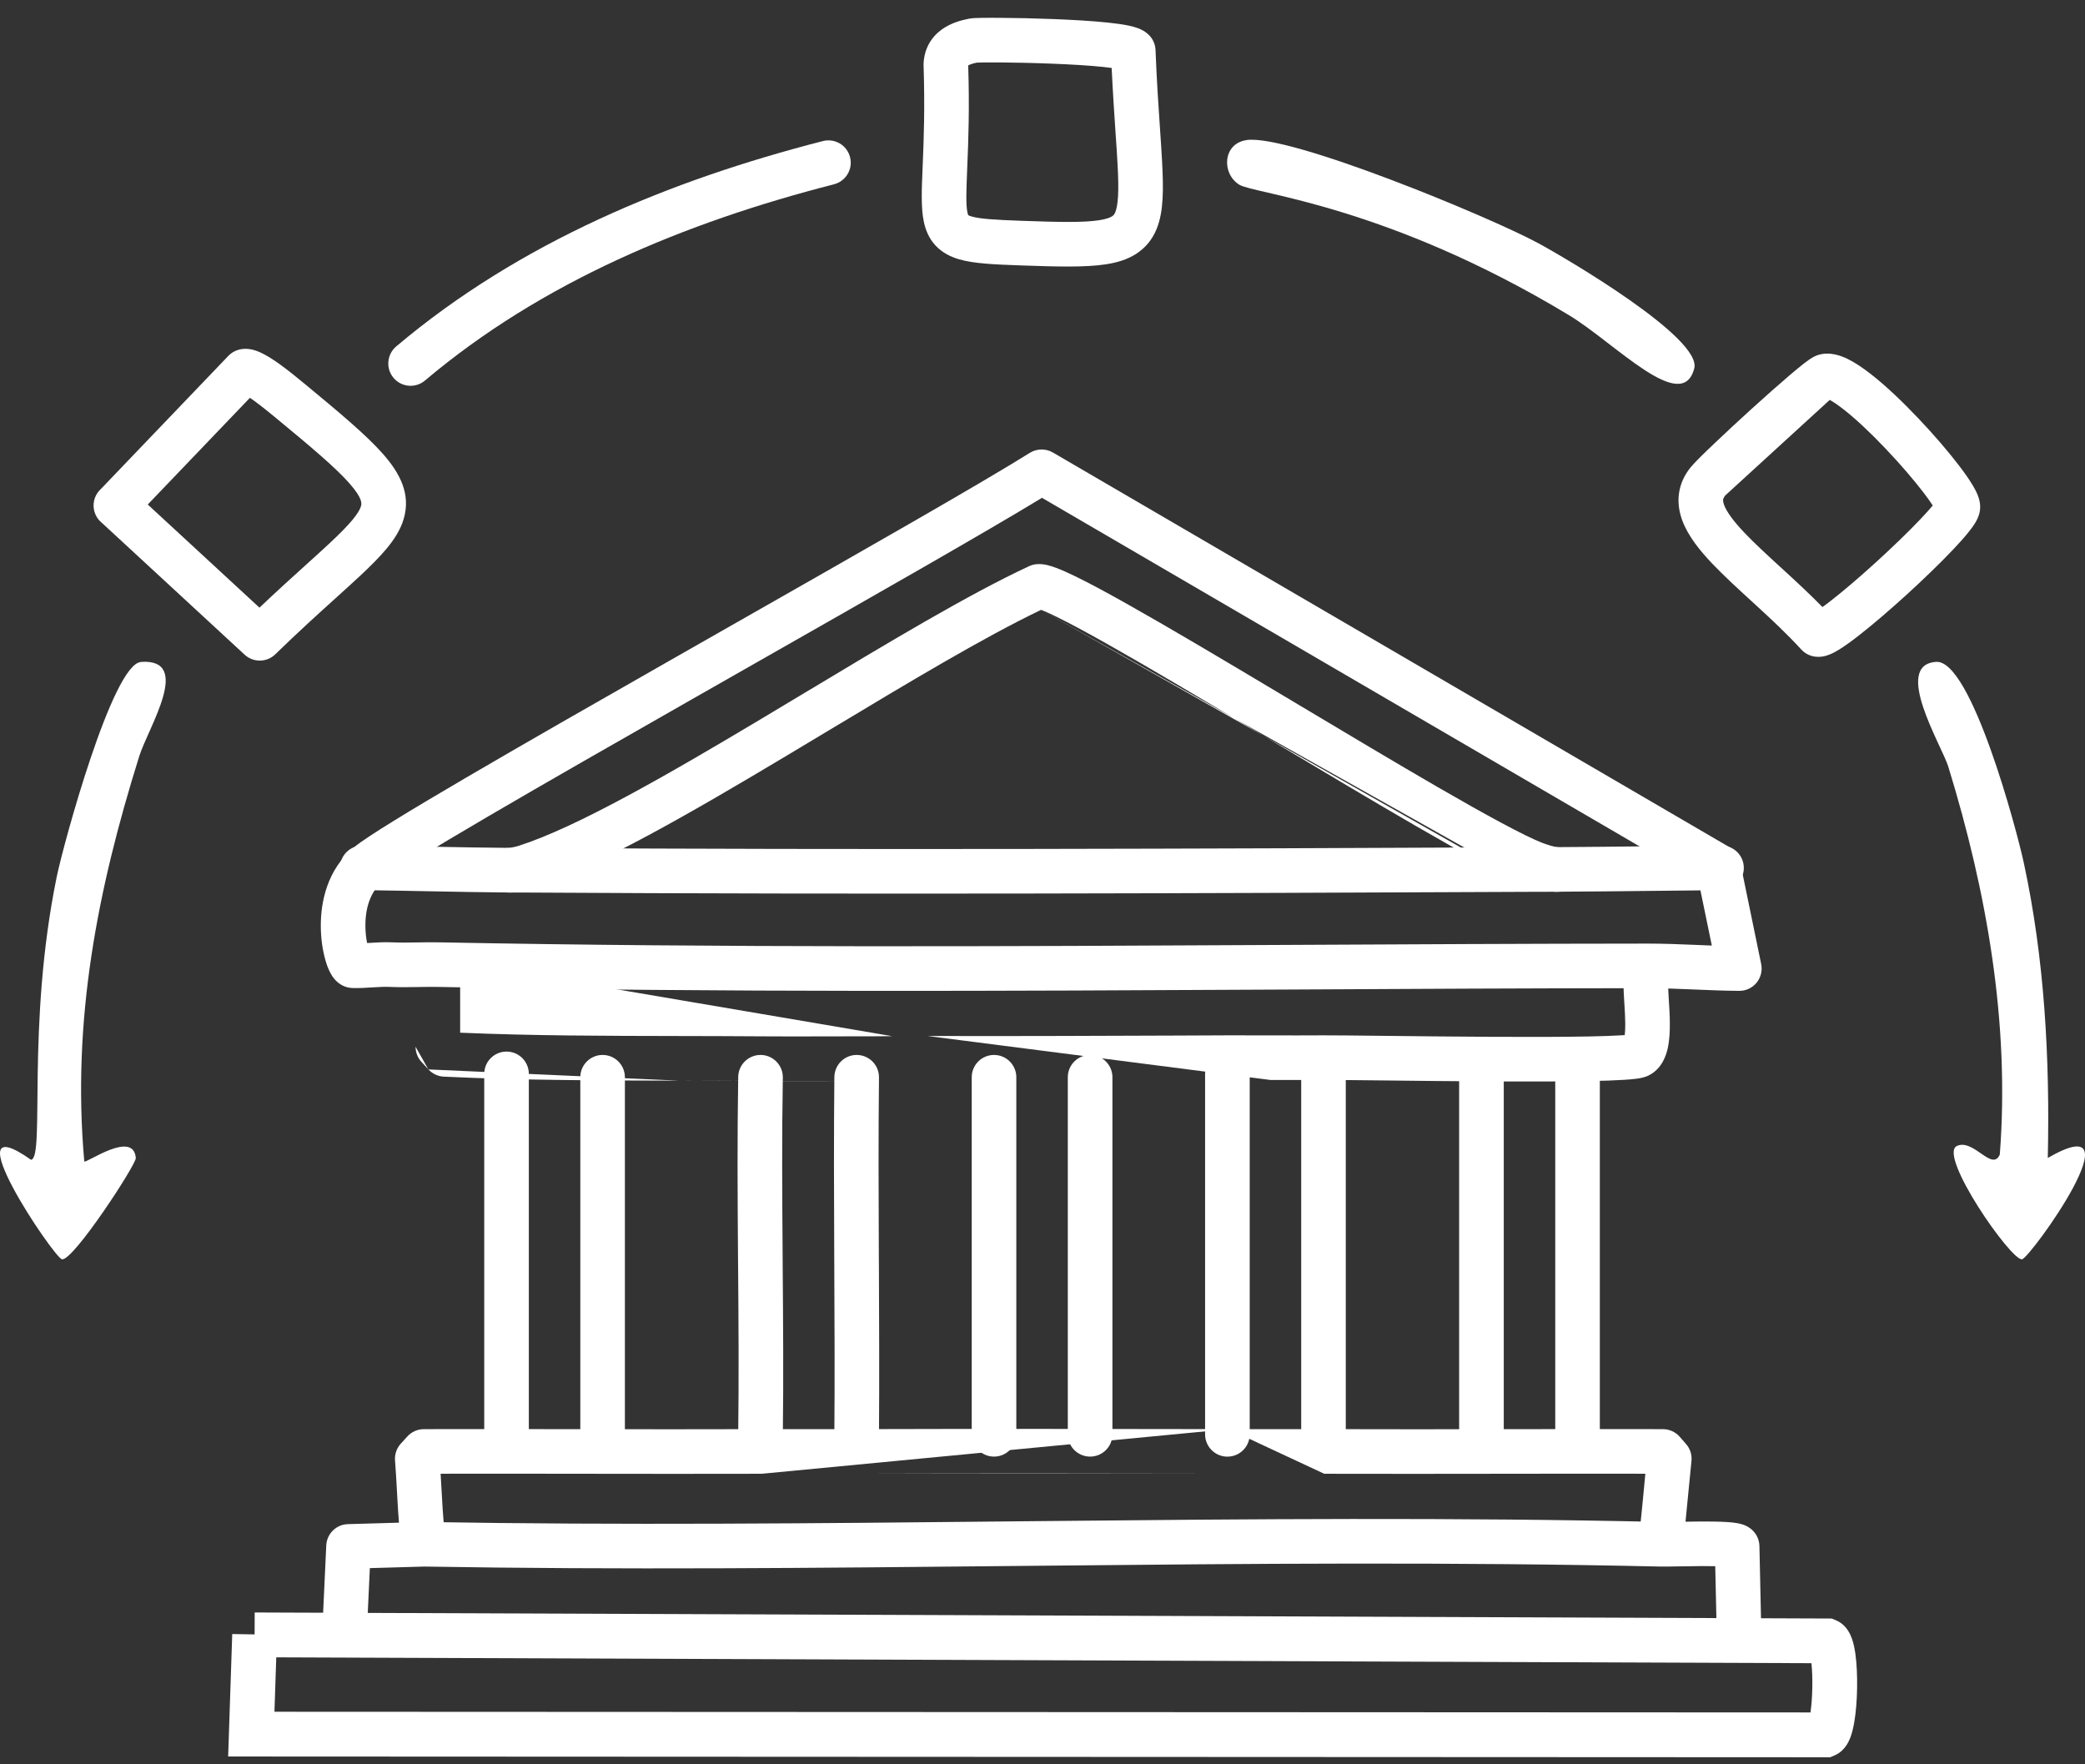 <svg width="52" height="44" viewBox="0 0 52 44" fill="none" xmlns="http://www.w3.org/2000/svg">
<rect x="0" y="0" width="52" height="44" fill="#333333" stroke="none"/>
<path fill-rule="evenodd" clip-rule="evenodd" d="M6.89 41.332L6.845 42.689L45.153 42.706C45.179 42.535 45.195 42.314 45.199 42.084C45.203 41.86 45.195 41.647 45.177 41.478L6.89 41.332ZM45.133 41.236L45.134 41.238L45.133 41.236ZM45.102 42.938L45.103 42.937L45.102 42.938ZM6.35 40.76L6.352 40.213L45.684 40.364L45.785 40.406C45.942 40.471 46.035 40.583 46.082 40.653C46.132 40.727 46.164 40.802 46.186 40.862C46.229 40.982 46.255 41.117 46.273 41.241C46.309 41.496 46.321 41.806 46.316 42.103C46.311 42.4 46.288 42.709 46.243 42.963C46.221 43.087 46.191 43.22 46.146 43.337C46.123 43.396 46.09 43.469 46.04 43.541C45.993 43.607 45.902 43.716 45.749 43.78L45.645 43.824L5.69 43.805L5.792 40.751L6.35 40.76Z" fill="white"/>
<path d="M48.291 16.506C49.164 16.455 50.297 20.695 50.473 21.515C50.994 23.925 51.126 26.414 51.072 28.878C53.4 27.531 50.639 31.364 50.431 31.405C50.161 31.454 48.322 28.802 48.805 28.579C49.222 28.387 49.683 29.231 49.875 28.793C50.129 25.514 49.549 22.236 48.59 19.118C48.432 18.602 47.185 16.573 48.291 16.506Z" fill="white"/>
<path d="M3.514 16.507C4.816 16.418 3.693 18.151 3.472 18.862C2.431 22.184 1.789 25.448 2.102 28.964C2.136 29.029 3.329 28.164 3.387 28.879C3.4 29.038 1.823 31.455 1.546 31.405C1.343 31.367 -1.264 27.489 0.775 28.924C1.128 28.866 0.65 25.593 1.416 21.86C1.584 21.047 2.808 16.556 3.514 16.51V16.507Z" fill="white"/>
<path d="M31.083 3.493C32.151 3.334 37.175 5.421 38.359 6.062C39.078 6.451 42.449 8.43 42.255 9.187C41.953 10.358 40.282 8.557 39.13 7.86C34.575 5.11 31.291 4.838 30.911 4.608C30.46 4.333 30.495 3.582 31.083 3.495V3.493Z" fill="white"/>
<path fill-rule="evenodd" clip-rule="evenodd" d="M49.326 12.352C49.348 12.407 49.407 12.563 49.378 12.745L49.377 12.748C49.354 12.887 49.287 12.999 49.255 13.051C49.213 13.119 49.161 13.189 49.108 13.255C49.002 13.39 48.861 13.547 48.703 13.713C48.385 14.048 47.97 14.449 47.551 14.831C47.132 15.212 46.7 15.584 46.347 15.858C46.173 15.993 46.006 16.114 45.865 16.201C45.796 16.243 45.717 16.287 45.637 16.32C45.597 16.336 45.544 16.356 45.482 16.368C45.426 16.379 45.321 16.393 45.199 16.363C45.094 16.336 44.998 16.279 44.925 16.199C44.572 15.813 44.181 15.448 43.793 15.092C43.746 15.049 43.7 15.007 43.653 14.964C43.318 14.657 42.985 14.351 42.707 14.06C42.399 13.736 42.103 13.373 41.958 12.984C41.882 12.78 41.841 12.553 41.873 12.313C41.905 12.069 42.007 11.849 42.164 11.655C42.257 11.541 42.489 11.312 42.747 11.068C43.018 10.809 43.356 10.496 43.693 10.19C44.029 9.886 44.366 9.586 44.635 9.357C44.769 9.243 44.89 9.143 44.987 9.067C45.036 9.029 45.084 8.993 45.128 8.963L45.13 8.962C45.157 8.943 45.237 8.889 45.331 8.857L45.334 8.856C45.637 8.757 45.927 8.878 46.077 8.95C46.262 9.04 46.456 9.172 46.643 9.317C47.02 9.608 47.442 10.011 47.831 10.42C48.222 10.83 48.593 11.263 48.867 11.622C49.003 11.8 49.122 11.971 49.209 12.118C49.252 12.191 49.294 12.271 49.326 12.352ZM45.634 9.973C45.717 10.019 45.827 10.092 45.962 10.196C46.276 10.44 46.656 10.798 47.025 11.187C47.394 11.574 47.737 11.975 47.982 12.296C48.075 12.418 48.149 12.522 48.203 12.606C48.127 12.698 48.024 12.813 47.896 12.947C47.602 13.257 47.208 13.638 46.802 14.008C46.395 14.379 45.987 14.729 45.665 14.979C45.586 15.041 45.515 15.094 45.452 15.139C45.15 14.831 44.838 14.541 44.545 14.272C44.498 14.229 44.451 14.185 44.404 14.143C44.065 13.832 43.762 13.554 43.513 13.293C43.223 12.988 43.062 12.761 43 12.595C42.973 12.522 42.973 12.48 42.975 12.459C42.978 12.441 42.986 12.409 43.028 12.356M48.291 12.759C48.295 12.769 48.293 12.767 48.289 12.755C48.29 12.757 48.291 12.759 48.291 12.759ZM45.528 9.926C45.528 9.926 45.531 9.926 45.538 9.928C45.532 9.927 45.528 9.926 45.528 9.926Z" fill="white"/>
<path fill-rule="evenodd" clip-rule="evenodd" d="M28.381 0.703C28.431 0.722 28.578 0.778 28.691 0.913C28.769 1.008 28.814 1.125 28.819 1.248C28.849 2.023 28.893 2.658 28.93 3.204C28.95 3.5 28.969 3.77 28.982 4.022C29.001 4.368 29.01 4.679 28.995 4.95C28.98 5.219 28.941 5.483 28.842 5.72C28.737 5.972 28.571 6.18 28.334 6.332C28.11 6.476 27.851 6.55 27.585 6.591C27.071 6.671 26.36 6.651 25.453 6.619C24.816 6.596 24.288 6.576 23.914 6.465C23.709 6.404 23.502 6.304 23.335 6.126C23.167 5.947 23.083 5.735 23.04 5.528C22.967 5.185 22.987 4.722 23.009 4.198C23.011 4.16 23.012 4.122 23.014 4.084C23.039 3.477 23.069 2.683 23.034 1.63C23.033 1.615 23.033 1.601 23.034 1.586C23.051 1.207 23.231 0.921 23.487 0.736C23.704 0.579 23.954 0.509 24.144 0.471C24.152 0.469 24.161 0.467 24.169 0.466C24.227 0.455 24.292 0.452 24.322 0.45C24.367 0.448 24.422 0.447 24.484 0.446C24.607 0.444 24.769 0.443 24.955 0.445C25.328 0.447 25.806 0.457 26.286 0.476C26.764 0.495 27.251 0.523 27.637 0.564C27.829 0.584 28.009 0.609 28.156 0.64C28.228 0.655 28.307 0.676 28.381 0.703ZM24.361 1.562C24.303 1.574 24.255 1.587 24.216 1.601C24.181 1.613 24.16 1.624 24.147 1.632C24.182 2.709 24.151 3.522 24.125 4.13C24.098 4.782 24.087 5.104 24.128 5.299C24.136 5.338 24.144 5.357 24.148 5.366C24.157 5.371 24.181 5.384 24.23 5.398C24.436 5.459 24.794 5.482 25.493 5.507C26.44 5.541 27.028 5.552 27.414 5.492C27.598 5.463 27.689 5.424 27.735 5.395C27.767 5.374 27.791 5.35 27.815 5.293C27.844 5.221 27.873 5.1 27.884 4.889C27.896 4.681 27.89 4.419 27.871 4.082C27.86 3.859 27.842 3.603 27.822 3.314C27.791 2.854 27.754 2.311 27.725 1.695C27.665 1.686 27.596 1.678 27.521 1.67C27.17 1.633 26.711 1.606 26.242 1.588C25.775 1.569 25.308 1.56 24.947 1.557C24.766 1.556 24.614 1.556 24.503 1.558C24.447 1.559 24.404 1.56 24.374 1.562C24.369 1.562 24.364 1.562 24.361 1.562Z" fill="white"/>
<path fill-rule="evenodd" clip-rule="evenodd" d="M21.2 3.919C21.277 4.216 21.097 4.519 20.8 4.596C17.091 5.546 13.506 7.034 10.599 9.49C10.364 9.688 10.014 9.659 9.815 9.424C9.617 9.19 9.647 8.839 9.881 8.64C12.961 6.038 16.721 4.493 20.523 3.518C20.821 3.442 21.124 3.621 21.2 3.919Z" fill="white"/>
<path fill-rule="evenodd" clip-rule="evenodd" d="M25.965 15.209C26.052 15.242 26.172 15.295 26.325 15.37C26.648 15.527 27.081 15.76 27.597 16.05C28.627 16.63 29.954 17.419 31.328 18.239C31.48 18.33 31.633 18.422 31.787 18.513C33.011 19.244 34.247 19.983 35.312 20.599C36.493 21.282 37.509 21.841 38.059 22.056M38.318 22.145C38.457 22.189 38.616 22.227 38.788 22.24C39.094 22.263 39.361 22.033 39.384 21.727C39.407 21.421 39.178 21.154 38.871 21.131C38.808 21.126 38.736 21.11 38.653 21.084L38.645 21.081C38.581 21.062 38.522 21.042 38.466 21.02L38.464 21.02C38.01 20.842 37.074 20.333 35.868 19.636C34.811 19.024 33.582 18.29 32.357 17.558C32.204 17.467 32.051 17.375 31.898 17.284C30.527 16.465 29.188 15.669 28.143 15.081C27.622 14.787 27.165 14.541 26.811 14.369C26.635 14.284 26.474 14.211 26.338 14.161C26.27 14.135 26.199 14.112 26.129 14.095C26.069 14.08 25.967 14.059 25.853 14.07C25.789 14.075 25.726 14.092 25.668 14.119C24.16 14.819 22.134 16.037 20.101 17.259C19.755 17.467 19.408 17.675 19.064 17.881C16.659 19.32 14.388 20.627 12.944 21.091L12.939 21.093C12.888 21.11 12.833 21.121 12.742 21.14L12.735 21.142C12.713 21.146 12.702 21.147 12.699 21.147C12.392 21.147 12.143 21.396 12.143 21.703C12.143 22.01 12.392 22.259 12.699 22.259C12.797 22.259 12.888 22.247 12.968 22.23L12.974 22.228C13.056 22.212 13.17 22.188 13.288 22.149C14.88 21.636 17.273 20.249 19.635 18.836C19.986 18.626 20.336 18.416 20.684 18.207C22.645 17.028 24.535 15.893 25.965 15.209M38.318 22.145L38.322 22.146L38.483 21.614L38.314 22.143L38.318 22.145Z" fill="white"/>
<path fill-rule="evenodd" clip-rule="evenodd" d="M10.584 39.068L9.224 39.107L9.159 40.506C9.145 40.813 8.884 41.05 8.578 41.036C8.271 41.021 8.034 40.761 8.048 40.454L8.137 38.54C8.151 38.249 8.386 38.018 8.677 38.01L10.565 37.956C10.573 37.956 10.582 37.956 10.59 37.956C15.477 38.04 20.37 37.991 25.272 37.941C25.514 37.939 25.755 37.936 25.997 37.934C31.138 37.883 36.289 37.838 41.435 37.956M10.584 39.068C15.482 39.152 20.385 39.103 25.279 39.054C25.522 39.051 25.765 39.049 26.008 39.047C31.151 38.995 36.284 38.951 41.41 39.068C41.487 39.07 41.656 39.067 41.854 39.064C42.043 39.061 42.258 39.057 42.447 39.056C42.565 39.056 42.677 39.057 42.778 39.059L42.81 40.492C42.816 40.8 43.071 41.043 43.378 41.036C43.685 41.029 43.929 40.775 43.922 40.468L43.88 38.553C43.876 38.414 43.821 38.281 43.725 38.181C43.62 38.071 43.497 38.03 43.463 38.019C43.409 38.001 43.357 37.991 43.317 37.984C43.236 37.97 43.145 37.962 43.058 37.957C42.88 37.946 42.659 37.944 42.444 37.944C42.202 37.945 41.976 37.949 41.796 37.952C41.632 37.955 41.505 37.958 41.435 37.956" fill="white"/>
<path fill-rule="evenodd" clip-rule="evenodd" d="M30.638 36.754C27.555 36.747 24.471 36.745 21.388 36.754L21.386 36.754C21.119 36.754 20.853 36.753 20.587 36.753C20.057 36.753 19.528 36.752 18.997 36.754M30.64 35.641C27.557 35.634 24.471 35.632 21.385 35.641C21.121 35.641 20.856 35.641 20.591 35.641C20.059 35.64 19.527 35.64 18.994 35.641C17.517 35.646 16.053 35.644 14.587 35.642C13.253 35.64 11.918 35.638 10.57 35.641C10.414 35.642 10.266 35.707 10.161 35.822L9.996 36.003C9.892 36.117 9.84 36.269 9.852 36.422C9.872 36.678 9.886 36.935 9.901 37.2C9.902 37.22 9.903 37.24 9.904 37.261C9.92 37.544 9.936 37.836 9.962 38.129C9.988 38.435 10.258 38.661 10.564 38.635C10.87 38.608 11.097 38.339 11.07 38.032C11.046 37.76 11.03 37.484 11.015 37.2C11.014 37.179 11.012 37.158 11.011 37.136C11.004 37.01 10.997 36.882 10.989 36.753C12.18 36.751 13.379 36.752 14.579 36.754C16.055 36.756 17.532 36.758 18.997 36.754M33.026 36.754C34.494 36.758 35.976 36.756 37.456 36.754C38.653 36.752 39.848 36.751 41.035 36.753C41.021 36.894 41.008 37.036 40.995 37.176L40.995 37.177C40.968 37.461 40.941 37.742 40.911 38.022C40.879 38.327 41.1 38.601 41.406 38.634C41.711 38.666 41.985 38.445 42.018 38.139C42.048 37.852 42.075 37.566 42.102 37.283L42.102 37.282C42.129 36.998 42.156 36.717 42.185 36.437C42.202 36.283 42.153 36.129 42.05 36.012L41.892 35.831C41.787 35.711 41.635 35.642 41.475 35.641C40.124 35.638 38.785 35.64 37.447 35.642C35.977 35.644 34.509 35.646 33.029 35.641C32.496 35.64 31.963 35.64 31.432 35.641C31.168 35.641 30.904 35.641 30.64 35.641M33.026 36.754C32.495 36.752 31.966 36.753 31.436 36.753C31.171 36.753 30.905 36.754 30.639 36.754H30.638" fill="white"/>
<path fill-rule="evenodd" clip-rule="evenodd" d="M36.947 26.309C37.255 26.309 37.504 26.558 37.504 26.865V35.77C37.504 36.077 37.255 36.326 36.947 36.326C36.64 36.326 36.391 36.077 36.391 35.77V26.865C36.391 26.558 36.64 26.309 36.947 26.309Z" fill="white"/>
<path fill-rule="evenodd" clip-rule="evenodd" d="M33.008 26.225C33.315 26.225 33.564 26.474 33.564 26.781V35.771C33.564 36.078 33.315 36.327 33.008 36.327C32.701 36.327 32.452 36.078 32.452 35.771V26.781C32.452 26.474 32.701 26.225 33.008 26.225Z" fill="white"/>
<path fill-rule="evenodd" clip-rule="evenodd" d="M10.92 23.913C11.227 23.913 11.476 24.162 11.476 24.469V25.754C13.284 25.831 15.09 25.834 16.909 25.837C17.603 25.838 18.299 25.84 18.998 25.845C19.525 25.849 20.05 25.848 20.578 25.846C20.844 25.846 21.111 25.845 21.379 25.845L21.381 25.845C21.669 25.846 21.957 25.843 22.25 25.841L22.252 25.841M23.133 25.836C25.176 25.842 27.219 25.834 29.264 25.826C29.719 25.824 30.173 25.822 30.628 25.82C30.989 25.82 31.344 25.82 31.696 25.821C32.133 25.822 32.567 25.823 33.011 25.82C33.26 25.819 33.829 25.825 34.551 25.833C35.328 25.842 36.281 25.852 37.202 25.857C38.096 25.862 38.965 25.861 39.631 25.848C39.965 25.841 40.241 25.832 40.441 25.819C40.47 25.817 40.497 25.816 40.521 25.814C40.53 25.74 40.534 25.645 40.534 25.528C40.533 25.363 40.522 25.188 40.511 25.014L40.509 24.99C40.5 24.837 40.489 24.665 40.493 24.534C40.503 24.227 40.76 23.986 41.067 23.996C41.374 24.005 41.615 24.262 41.605 24.569C41.603 24.641 41.61 24.761 41.621 24.945L41.621 24.946C41.632 25.115 41.645 25.32 41.646 25.522C41.647 25.718 41.638 25.945 41.592 26.15C41.551 26.326 41.448 26.651 41.126 26.816L41.125 26.817C41.05 26.855 40.977 26.872 40.942 26.88C40.898 26.89 40.853 26.897 40.811 26.902C40.726 26.914 40.624 26.922 40.512 26.929C40.287 26.944 39.992 26.954 39.653 26.96C38.973 26.973 38.093 26.974 37.196 26.97C36.252 26.965 35.294 26.954 34.521 26.945C33.814 26.938 33.263 26.931 33.017 26.933C32.577 26.935 32.129 26.934 31.683 26.933M10.92 23.913C10.613 23.913 10.364 24.162 10.364 24.469L10.92 23.913ZM10.364 24.469V26.104V24.469ZM40.497 25.937C40.495 25.945 40.493 25.947 40.493 25.947C40.493 25.947 40.494 25.943 40.497 25.937ZM10.684 26.67L10.51 26.48C10.416 26.378 10.364 26.243 10.364 26.104M16.928 26.95C14.982 26.946 13.022 26.943 11.068 26.85C10.921 26.843 10.784 26.778 10.684 26.67M16.928 26.95C17.617 26.951 18.305 26.952 18.989 26.957L16.928 26.95ZM18.989 26.957C19.522 26.962 20.058 26.96 20.59 26.959C20.854 26.958 21.117 26.957 21.378 26.957" fill="white"/>
<path fill-rule="evenodd" clip-rule="evenodd" d="M30.611 26.225C30.919 26.225 31.168 26.474 31.168 26.781V35.771C31.168 36.078 30.919 36.327 30.611 36.327C30.304 36.327 30.055 36.078 30.055 35.771V26.781C30.055 26.474 30.304 26.225 30.611 26.225Z" fill="white"/>
<path fill-rule="evenodd" clip-rule="evenodd" d="M27.188 26.309C27.495 26.309 27.744 26.558 27.744 26.865V35.77C27.744 36.077 27.495 36.326 27.188 36.326C26.88 36.326 26.631 36.077 26.631 35.77V26.865C26.631 26.558 26.88 26.309 27.188 26.309Z" fill="white"/>
<path fill-rule="evenodd" clip-rule="evenodd" d="M24.791 26.309C25.098 26.309 25.347 26.558 25.347 26.865V35.77C25.347 36.077 25.098 36.326 24.791 36.326C24.484 36.326 24.235 36.077 24.235 35.77V26.865C24.235 26.558 24.484 26.309 24.791 26.309Z" fill="white"/>
<path fill-rule="evenodd" clip-rule="evenodd" d="M21.371 26.309C21.679 26.312 21.925 26.564 21.922 26.871C21.906 28.35 21.912 29.83 21.918 31.314C21.919 31.397 21.919 31.48 21.92 31.562C21.926 32.963 21.932 34.368 21.922 35.774C21.919 36.081 21.669 36.328 21.361 36.326C21.054 36.324 20.807 36.073 20.809 35.766C20.82 34.367 20.814 32.968 20.807 31.566C20.807 31.483 20.806 31.401 20.806 31.319C20.799 29.835 20.794 28.348 20.809 26.86C20.813 26.552 21.064 26.306 21.371 26.309Z" fill="white"/>
<path fill-rule="evenodd" clip-rule="evenodd" d="M15.029 26.309C15.336 26.309 15.585 26.558 15.585 26.865V35.77C15.585 36.077 15.336 36.326 15.029 36.326C14.722 36.326 14.473 36.077 14.473 35.77V26.865C14.473 26.558 14.722 26.309 15.029 26.309Z" fill="white"/>
<path fill-rule="evenodd" clip-rule="evenodd" d="M25.683 11.294C25.858 11.185 26.08 11.181 26.259 11.285L43.134 21.128C43.27 21.208 43.367 21.341 43.399 21.496L43.924 24.043C43.958 24.207 43.915 24.379 43.808 24.509C43.702 24.638 43.542 24.713 43.374 24.711C43.005 24.708 42.638 24.693 42.281 24.678L42.212 24.675C41.83 24.659 41.46 24.644 41.092 24.644C38.094 24.646 35.09 24.662 32.084 24.678C25.041 24.714 17.983 24.751 10.951 24.613L10.95 24.613C10.784 24.609 10.616 24.612 10.435 24.615C10.414 24.616 10.391 24.616 10.369 24.616C10.168 24.62 9.952 24.622 9.735 24.613L9.733 24.613C9.609 24.606 9.478 24.613 9.315 24.623C9.305 24.624 9.295 24.624 9.284 24.625C9.137 24.634 8.962 24.645 8.786 24.64C8.74 24.638 8.694 24.631 8.65 24.619C8.478 24.57 8.377 24.458 8.339 24.413C8.291 24.356 8.256 24.296 8.232 24.249C8.182 24.152 8.142 24.042 8.112 23.931C8.049 23.707 8.003 23.42 8.001 23.109C7.995 22.503 8.156 21.683 8.833 21.127C9.01 20.982 9.37 20.748 9.828 20.466C10.299 20.175 10.91 19.812 11.616 19.398C13.029 18.571 14.834 17.539 16.687 16.483C17.225 16.177 17.767 15.868 18.304 15.562C21.48 13.755 24.501 12.035 25.683 11.294ZM25.987 12.415C24.631 13.242 21.793 14.857 18.851 16.531C18.314 16.837 17.773 17.145 17.238 17.45C15.384 18.506 13.585 19.535 12.178 20.358C11.475 20.77 10.872 21.129 10.412 21.413C9.937 21.705 9.647 21.898 9.54 21.987C9.232 22.239 9.109 22.657 9.113 23.1C9.114 23.257 9.132 23.402 9.156 23.518C9.18 23.517 9.205 23.515 9.232 23.514L9.247 23.513C9.405 23.503 9.593 23.492 9.786 23.501C9.965 23.509 10.149 23.507 10.35 23.504C10.372 23.504 10.394 23.503 10.417 23.503C10.594 23.5 10.784 23.497 10.974 23.501C17.991 23.638 25.026 23.602 32.062 23.565C35.072 23.55 38.082 23.534 41.091 23.532C41.486 23.532 41.878 23.547 42.258 23.563L42.323 23.566C42.447 23.571 42.57 23.576 42.693 23.581L42.359 21.964L25.987 12.415Z" fill="white"/>
<path fill-rule="evenodd" clip-rule="evenodd" d="M39.344 26.225C39.651 26.225 39.9 26.474 39.9 26.781V35.771C39.9 36.078 39.651 36.327 39.344 36.327C39.036 36.327 38.788 36.078 38.788 35.771V26.781C38.788 26.474 39.036 26.225 39.344 26.225Z" fill="white"/>
<path fill-rule="evenodd" clip-rule="evenodd" d="M12.633 26.225C12.94 26.225 13.189 26.474 13.189 26.781V35.771C13.189 36.078 12.94 36.327 12.633 36.327C12.326 36.327 12.077 36.078 12.077 35.771V26.781C12.077 26.474 12.326 26.225 12.633 26.225Z" fill="white"/>
<path fill-rule="evenodd" clip-rule="evenodd" d="M42.756 21.088L42.761 21.088L42.935 21.088C43.242 21.088 43.491 21.337 43.491 21.645C43.491 21.952 43.242 22.201 42.935 22.201H42.764C42.292 22.205 41.819 22.21 41.345 22.216C40.393 22.226 39.438 22.237 38.486 22.241L38.483 22.241H38.228C29.865 22.279 21.49 22.31 13.126 22.259H12.78C12.09 22.254 11.391 22.24 10.696 22.227C10.195 22.217 9.697 22.207 9.206 22.201H9.035C8.728 22.201 8.479 21.952 8.479 21.645C8.479 21.337 8.728 21.088 9.035 21.088H9.217C9.727 21.095 10.23 21.105 10.732 21.115C11.416 21.128 12.097 21.141 12.786 21.146H13.131C21.489 21.198 29.86 21.167 38.224 21.129L38.226 21.129L38.481 21.129C39.43 21.124 40.378 21.114 41.328 21.103C41.804 21.098 42.279 21.093 42.756 21.088Z" fill="white"/>
<path fill-rule="evenodd" clip-rule="evenodd" d="M18.977 26.309C19.284 26.314 19.529 26.568 19.524 26.875C19.498 28.351 19.508 29.828 19.519 31.313C19.519 31.388 19.52 31.463 19.52 31.538C19.531 32.947 19.542 34.362 19.524 35.777C19.52 36.084 19.268 36.33 18.96 36.326C18.653 36.322 18.407 36.07 18.411 35.763C18.429 34.359 18.419 32.955 18.408 31.543C18.407 31.469 18.407 31.395 18.406 31.322C18.395 29.838 18.386 28.347 18.411 26.856C18.417 26.549 18.67 26.304 18.977 26.309Z" fill="white"/>
<path fill-rule="evenodd" clip-rule="evenodd" d="M6.233 9.921L3.685 12.582L6.471 15.154C6.913 14.735 7.312 14.373 7.653 14.066C7.865 13.874 8.054 13.704 8.215 13.553C8.471 13.314 8.659 13.124 8.793 12.962C8.929 12.798 8.982 12.693 9.002 12.625C9.02 12.565 9.053 12.439 8.72 12.06C8.383 11.676 7.8 11.181 6.887 10.428C6.873 10.417 6.858 10.405 6.842 10.391C6.725 10.295 6.533 10.137 6.342 9.998C6.303 9.97 6.267 9.944 6.233 9.921ZM2.546 13.044L6.101 16.327C6.318 16.528 6.655 16.523 6.866 16.317C7.449 15.749 7.945 15.302 8.371 14.917C8.59 14.719 8.79 14.538 8.975 14.366C9.238 14.12 9.47 13.89 9.652 13.67C9.832 13.451 9.99 13.21 10.069 12.938C10.251 12.32 9.971 11.798 9.556 11.326C9.146 10.859 8.482 10.302 7.594 9.569L7.593 9.569C7.582 9.559 7.568 9.548 7.552 9.535C7.439 9.442 7.217 9.258 6.995 9.097C6.869 9.006 6.727 8.91 6.593 8.839C6.527 8.803 6.447 8.765 6.36 8.738C6.29 8.716 6.132 8.673 5.951 8.722C5.854 8.749 5.765 8.801 5.695 8.875L2.519 12.192C2.403 12.296 2.334 12.445 2.334 12.606V12.608C2.334 12.781 2.415 12.941 2.546 13.044Z" fill="white"/>
</svg>
